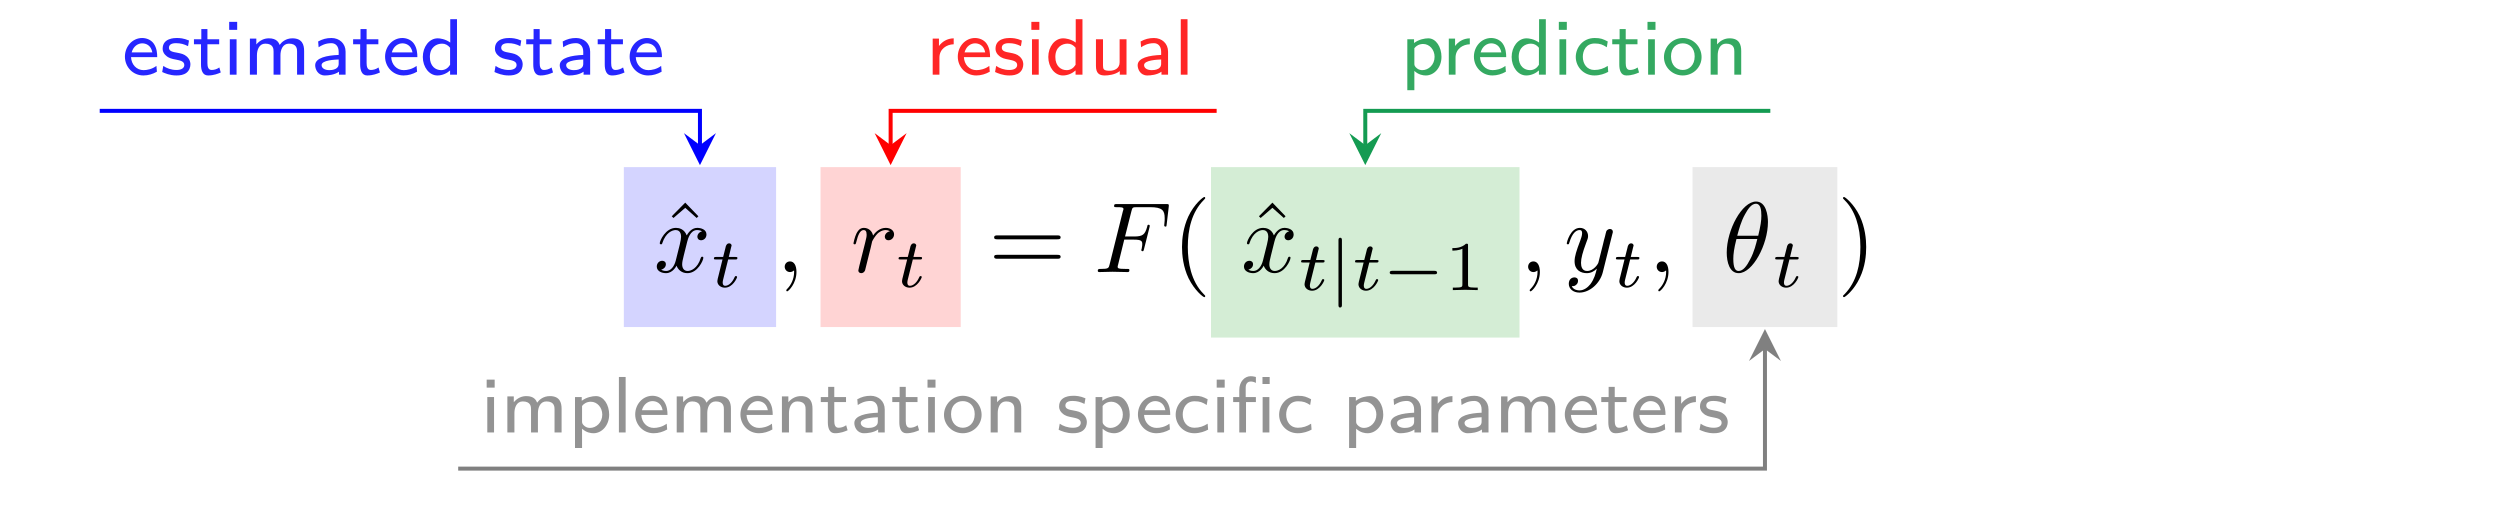 <?xml version="1.0" encoding="UTF-8"?>
<svg xmlns="http://www.w3.org/2000/svg" xmlns:xlink="http://www.w3.org/1999/xlink" width="249.22" height="51.72" viewBox="0 0 249.22 51.72">
<defs>
<g>
<g id="glyph-0-0">
<path d="M 2.5 -6.922 L 1.156 -5.562 L 1.328 -5.391 L 2.5 -6.406 L 3.641 -5.391 L 3.812 -5.562 Z M 2.5 -6.922 "/>
</g>
<g id="glyph-0-1">
<path d="M 6.844 -3.266 C 7 -3.266 7.188 -3.266 7.188 -3.453 C 7.188 -3.656 7 -3.656 6.859 -3.656 L 0.891 -3.656 C 0.75 -3.656 0.562 -3.656 0.562 -3.453 C 0.562 -3.266 0.75 -3.266 0.891 -3.266 Z M 6.859 -1.328 C 7 -1.328 7.188 -1.328 7.188 -1.531 C 7.188 -1.719 7 -1.719 6.844 -1.719 L 0.891 -1.719 C 0.75 -1.719 0.562 -1.719 0.562 -1.531 C 0.562 -1.328 0.75 -1.328 0.891 -1.328 Z M 6.859 -1.328 "/>
</g>
<g id="glyph-0-2">
<path d="M 3.297 2.391 C 3.297 2.359 3.297 2.344 3.125 2.172 C 1.891 0.922 1.562 -0.969 1.562 -2.5 C 1.562 -4.234 1.938 -5.969 3.172 -7.203 C 3.297 -7.328 3.297 -7.344 3.297 -7.375 C 3.297 -7.453 3.266 -7.484 3.203 -7.484 C 3.094 -7.484 2.203 -6.797 1.609 -5.531 C 1.109 -4.438 0.984 -3.328 0.984 -2.5 C 0.984 -1.719 1.094 -0.516 1.641 0.625 C 2.25 1.844 3.094 2.5 3.203 2.5 C 3.266 2.5 3.297 2.469 3.297 2.391 Z M 3.297 2.391 "/>
</g>
<g id="glyph-0-3">
<path d="M 2.875 -2.5 C 2.875 -3.266 2.766 -4.469 2.219 -5.609 C 1.625 -6.828 0.766 -7.484 0.672 -7.484 C 0.609 -7.484 0.562 -7.438 0.562 -7.375 C 0.562 -7.344 0.562 -7.328 0.75 -7.141 C 1.734 -6.156 2.297 -4.578 2.297 -2.5 C 2.297 -0.781 1.938 0.969 0.703 2.219 C 0.562 2.344 0.562 2.359 0.562 2.391 C 0.562 2.453 0.609 2.5 0.672 2.5 C 0.766 2.5 1.672 1.812 2.25 0.547 C 2.766 -0.547 2.875 -1.656 2.875 -2.5 Z M 2.875 -2.5 "/>
</g>
<g id="glyph-1-0">
<path d="M 3.328 -3.016 C 3.391 -3.266 3.625 -4.188 4.312 -4.188 C 4.359 -4.188 4.609 -4.188 4.812 -4.062 C 4.531 -4 4.344 -3.766 4.344 -3.516 C 4.344 -3.359 4.453 -3.172 4.719 -3.172 C 4.938 -3.172 5.25 -3.344 5.25 -3.75 C 5.25 -4.266 4.672 -4.406 4.328 -4.406 C 3.75 -4.406 3.406 -3.875 3.281 -3.656 C 3.031 -4.312 2.5 -4.406 2.203 -4.406 C 1.172 -4.406 0.594 -3.125 0.594 -2.875 C 0.594 -2.766 0.703 -2.766 0.719 -2.766 C 0.797 -2.766 0.828 -2.797 0.844 -2.875 C 1.188 -3.938 1.844 -4.188 2.188 -4.188 C 2.375 -4.188 2.719 -4.094 2.719 -3.516 C 2.719 -3.203 2.547 -2.547 2.188 -1.141 C 2.031 -0.531 1.672 -0.109 1.234 -0.109 C 1.172 -0.109 0.953 -0.109 0.734 -0.234 C 0.984 -0.297 1.203 -0.5 1.203 -0.781 C 1.203 -1.047 0.984 -1.125 0.844 -1.125 C 0.531 -1.125 0.297 -0.875 0.297 -0.547 C 0.297 -0.094 0.781 0.109 1.219 0.109 C 1.891 0.109 2.25 -0.594 2.266 -0.641 C 2.391 -0.281 2.75 0.109 3.344 0.109 C 4.375 0.109 4.938 -1.172 4.938 -1.422 C 4.938 -1.531 4.859 -1.531 4.828 -1.531 C 4.734 -1.531 4.719 -1.484 4.688 -1.422 C 4.359 -0.344 3.688 -0.109 3.375 -0.109 C 2.984 -0.109 2.828 -0.422 2.828 -0.766 C 2.828 -0.984 2.875 -1.203 2.984 -1.641 Z M 3.328 -3.016 "/>
</g>
<g id="glyph-1-1">
<path d="M 2.031 -0.016 C 2.031 -0.672 1.781 -1.062 1.391 -1.062 C 1.062 -1.062 0.859 -0.812 0.859 -0.531 C 0.859 -0.266 1.062 0 1.391 0 C 1.5 0 1.641 -0.047 1.734 -0.125 C 1.766 -0.156 1.781 -0.156 1.781 -0.156 C 1.797 -0.156 1.797 -0.156 1.797 -0.016 C 1.797 0.734 1.453 1.328 1.125 1.656 C 1.016 1.766 1.016 1.781 1.016 1.812 C 1.016 1.891 1.062 1.922 1.109 1.922 C 1.219 1.922 2.031 1.156 2.031 -0.016 Z M 2.031 -0.016 "/>
</g>
<g id="glyph-1-2">
<path d="M 0.875 -0.594 C 0.844 -0.438 0.781 -0.203 0.781 -0.156 C 0.781 0.016 0.922 0.109 1.078 0.109 C 1.203 0.109 1.375 0.031 1.453 -0.172 C 1.469 -0.203 1.797 -1.562 1.844 -1.75 C 1.922 -2.078 2.109 -2.766 2.156 -3.047 C 2.203 -3.172 2.484 -3.641 2.719 -3.859 C 2.797 -3.922 3.094 -4.188 3.516 -4.188 C 3.781 -4.188 3.922 -4.062 3.938 -4.062 C 3.641 -4.016 3.422 -3.781 3.422 -3.516 C 3.422 -3.359 3.531 -3.172 3.797 -3.172 C 4.062 -3.172 4.344 -3.406 4.344 -3.766 C 4.344 -4.109 4.031 -4.406 3.516 -4.406 C 2.875 -4.406 2.438 -3.922 2.25 -3.641 C 2.156 -4.094 1.797 -4.406 1.328 -4.406 C 0.875 -4.406 0.688 -4.016 0.594 -3.844 C 0.422 -3.5 0.297 -2.906 0.297 -2.875 C 0.297 -2.766 0.391 -2.766 0.406 -2.766 C 0.516 -2.766 0.516 -2.781 0.578 -3 C 0.75 -3.703 0.953 -4.188 1.312 -4.188 C 1.469 -4.188 1.609 -4.109 1.609 -3.734 C 1.609 -3.516 1.578 -3.406 1.453 -2.891 Z M 0.875 -0.594 "/>
</g>
<g id="glyph-1-3">
<path d="M 3.016 -3.234 L 3.984 -3.234 C 4.734 -3.234 4.812 -3.078 4.812 -2.797 C 4.812 -2.719 4.812 -2.609 4.75 -2.297 C 4.719 -2.25 4.719 -2.219 4.719 -2.188 C 4.719 -2.109 4.781 -2.078 4.828 -2.078 C 4.938 -2.078 4.938 -2.109 4.984 -2.281 L 5.531 -4.453 C 5.562 -4.562 5.562 -4.578 5.562 -4.609 C 5.562 -4.625 5.547 -4.719 5.438 -4.719 C 5.344 -4.719 5.328 -4.672 5.297 -4.5 C 5.078 -3.734 4.859 -3.547 4 -3.547 L 3.094 -3.547 L 3.734 -6.078 C 3.828 -6.438 3.844 -6.469 4.281 -6.469 L 5.594 -6.469 C 6.812 -6.469 7.047 -6.141 7.047 -5.375 C 7.047 -5.141 7.047 -5.109 7.016 -4.828 C 7 -4.703 7 -4.688 7 -4.656 C 7 -4.609 7.031 -4.531 7.125 -4.531 C 7.234 -4.531 7.234 -4.594 7.25 -4.781 L 7.453 -6.516 C 7.484 -6.781 7.438 -6.781 7.188 -6.781 L 2.297 -6.781 C 2.109 -6.781 2 -6.781 2 -6.578 C 2 -6.469 2.094 -6.469 2.281 -6.469 C 2.656 -6.469 2.938 -6.469 2.938 -6.297 C 2.938 -6.25 2.938 -6.234 2.875 -6.047 L 1.562 -0.781 C 1.469 -0.391 1.453 -0.312 0.656 -0.312 C 0.484 -0.312 0.375 -0.312 0.375 -0.125 C 0.375 0 0.5 0 0.531 0 C 0.812 0 1.562 -0.031 1.844 -0.031 C 2.172 -0.031 3 0 3.328 0 C 3.422 0 3.531 0 3.531 -0.188 C 3.531 -0.266 3.484 -0.297 3.484 -0.297 C 3.453 -0.312 3.422 -0.312 3.203 -0.312 C 2.984 -0.312 2.938 -0.312 2.688 -0.328 C 2.391 -0.359 2.359 -0.406 2.359 -0.531 C 2.359 -0.547 2.359 -0.609 2.406 -0.75 Z M 3.016 -3.234 "/>
</g>
<g id="glyph-1-4">
<path d="M 4.844 -3.797 C 4.891 -3.938 4.891 -3.953 4.891 -4.031 C 4.891 -4.203 4.75 -4.297 4.594 -4.297 C 4.5 -4.297 4.344 -4.234 4.25 -4.094 C 4.234 -4.031 4.141 -3.734 4.109 -3.547 C 4.031 -3.297 3.969 -3.016 3.906 -2.75 L 3.453 -0.953 C 3.422 -0.812 2.984 -0.109 2.328 -0.109 C 1.828 -0.109 1.719 -0.547 1.719 -0.922 C 1.719 -1.375 1.891 -2 2.219 -2.875 C 2.375 -3.281 2.422 -3.391 2.422 -3.594 C 2.422 -4.031 2.109 -4.406 1.609 -4.406 C 0.656 -4.406 0.297 -2.953 0.297 -2.875 C 0.297 -2.766 0.391 -2.766 0.406 -2.766 C 0.516 -2.766 0.516 -2.797 0.562 -2.953 C 0.844 -3.891 1.234 -4.188 1.578 -4.188 C 1.656 -4.188 1.828 -4.188 1.828 -3.875 C 1.828 -3.625 1.719 -3.359 1.656 -3.172 C 1.25 -2.109 1.078 -1.547 1.078 -1.078 C 1.078 -0.188 1.703 0.109 2.297 0.109 C 2.688 0.109 3.016 -0.062 3.297 -0.344 C 3.172 0.172 3.047 0.672 2.656 1.203 C 2.391 1.531 2.016 1.828 1.562 1.828 C 1.422 1.828 0.969 1.797 0.797 1.406 C 0.953 1.406 1.094 1.406 1.219 1.281 C 1.328 1.203 1.422 1.062 1.422 0.875 C 1.422 0.562 1.156 0.531 1.062 0.531 C 0.828 0.531 0.5 0.688 0.5 1.172 C 0.5 1.672 0.938 2.047 1.562 2.047 C 2.578 2.047 3.609 1.141 3.891 0.016 Z M 4.844 -3.797 "/>
</g>
<g id="glyph-1-5">
<path d="M 4.531 -4.984 C 4.531 -5.641 4.359 -7.031 3.344 -7.031 C 1.953 -7.031 0.422 -4.219 0.422 -1.938 C 0.422 -1 0.703 0.109 1.609 0.109 C 3.016 0.109 4.531 -2.75 4.531 -4.984 Z M 1.469 -3.625 C 1.641 -4.25 1.844 -5.047 2.25 -5.766 C 2.516 -6.25 2.875 -6.812 3.328 -6.812 C 3.812 -6.812 3.875 -6.172 3.875 -5.609 C 3.875 -5.109 3.797 -4.609 3.562 -3.625 Z M 3.469 -3.297 C 3.359 -2.844 3.156 -2 2.766 -1.281 C 2.422 -0.594 2.047 -0.109 1.609 -0.109 C 1.281 -0.109 1.078 -0.406 1.078 -1.328 C 1.078 -1.75 1.141 -2.328 1.391 -3.297 Z M 3.469 -3.297 "/>
</g>
<g id="glyph-2-0">
<path d="M 1.719 -2.75 L 2.422 -2.75 C 2.562 -2.75 2.641 -2.75 2.641 -2.906 C 2.641 -3 2.562 -3 2.438 -3 L 1.781 -3 L 2.031 -4.031 C 2.047 -4.062 2.062 -4.109 2.062 -4.125 C 2.062 -4.266 1.953 -4.359 1.812 -4.359 C 1.641 -4.359 1.547 -4.234 1.484 -4.062 C 1.438 -3.875 1.531 -4.219 1.219 -3 L 0.516 -3 C 0.391 -3 0.297 -3 0.297 -2.844 C 0.297 -2.75 0.375 -2.75 0.5 -2.75 L 1.156 -2.75 L 0.75 -1.109 C 0.703 -0.938 0.641 -0.688 0.641 -0.594 C 0.641 -0.188 1 0.062 1.391 0.062 C 2.172 0.062 2.609 -0.906 2.609 -1 C 2.609 -1.094 2.516 -1.094 2.5 -1.094 C 2.406 -1.094 2.406 -1.078 2.344 -0.953 C 2.156 -0.516 1.797 -0.125 1.422 -0.125 C 1.266 -0.125 1.172 -0.219 1.172 -0.469 C 1.172 -0.531 1.203 -0.688 1.219 -0.75 Z M 1.719 -2.75 "/>
</g>
<g id="glyph-3-0">
<path d="M 1.359 -4.953 C 1.359 -5.062 1.359 -5.219 1.188 -5.219 C 1.016 -5.219 1.016 -5.062 1.016 -4.953 L 1.016 1.469 C 1.016 1.578 1.016 1.734 1.172 1.734 C 1.359 1.734 1.359 1.578 1.359 1.469 Z M 1.359 -4.953 "/>
</g>
<g id="glyph-3-1">
<path d="M 5.188 -1.578 C 5.297 -1.578 5.469 -1.578 5.469 -1.734 C 5.469 -1.922 5.297 -1.922 5.188 -1.922 L 1.031 -1.922 C 0.922 -1.922 0.75 -1.922 0.75 -1.75 C 0.75 -1.578 0.906 -1.578 1.031 -1.578 Z M 5.188 -1.578 "/>
</g>
<g id="glyph-4-0">
<path d="M 2.328 -4.438 C 2.328 -4.625 2.328 -4.625 2.125 -4.625 C 1.672 -4.188 1.047 -4.188 0.766 -4.188 L 0.766 -3.938 C 0.922 -3.938 1.391 -3.938 1.766 -4.125 L 1.766 -0.578 C 1.766 -0.344 1.766 -0.25 1.078 -0.25 L 0.812 -0.25 L 0.812 0 C 0.938 0 1.797 -0.031 2.047 -0.031 C 2.266 -0.031 3.141 0 3.297 0 L 3.297 -0.25 L 3.031 -0.25 C 2.328 -0.25 2.328 -0.344 2.328 -0.578 Z M 2.328 -4.438 "/>
</g>
<g id="glyph-5-0">
<path d="M 2.766 -3.031 L 2.766 -3.625 C 2.094 -3.609 1.609 -3.281 1.297 -2.859 L 1.297 -3.594 L 0.672 -3.594 L 0.672 0 L 1.344 0 L 1.344 -1.703 C 1.344 -2.562 2.062 -3.016 2.766 -3.031 Z M 2.766 -3.031 "/>
</g>
<g id="glyph-5-1">
<path d="M 3.5 -1.75 C 3.5 -2.109 3.469 -2.641 3.156 -3.094 C 2.875 -3.5 2.391 -3.656 2 -3.656 C 1.031 -3.656 0.281 -2.812 0.281 -1.797 C 0.281 -0.766 1.078 0.078 2.125 0.078 C 2.594 0.078 3.062 -0.062 3.469 -0.297 L 3.422 -0.875 C 2.984 -0.547 2.484 -0.453 2.141 -0.453 C 1.438 -0.453 0.922 -1.016 0.891 -1.75 Z M 3.016 -2.219 L 0.953 -2.219 C 1.125 -2.859 1.609 -3.125 2 -3.125 C 2.344 -3.125 2.875 -2.969 3.016 -2.219 Z M 3.016 -2.219 "/>
</g>
<g id="glyph-5-2">
<path d="M 3.047 -1.031 C 3.047 -1.172 3.031 -1.484 2.703 -1.797 C 2.406 -2.062 2.125 -2.109 1.734 -2.188 C 1.266 -2.266 0.906 -2.344 0.906 -2.688 C 0.906 -3.141 1.484 -3.141 1.609 -3.141 C 2.062 -3.141 2.406 -3.047 2.812 -2.844 L 2.906 -3.406 C 2.359 -3.641 1.969 -3.656 1.688 -3.656 C 1.484 -3.656 0.281 -3.656 0.281 -2.594 C 0.281 -2.219 0.484 -2.016 0.594 -1.922 C 0.875 -1.641 1.203 -1.578 1.625 -1.5 C 2 -1.422 2.438 -1.344 2.438 -0.969 C 2.438 -0.469 1.766 -0.469 1.656 -0.469 C 1.141 -0.469 0.672 -0.641 0.344 -0.875 L 0.234 -0.266 C 0.516 -0.141 1 0.078 1.656 0.078 C 2.016 0.078 2.359 0.031 2.656 -0.188 C 2.953 -0.422 3.047 -0.766 3.047 -1.031 Z M 3.047 -1.031 "/>
</g>
<g id="glyph-5-3">
<path d="M 1.344 0 L 1.344 -3.531 L 0.672 -3.531 L 0.672 0 Z M 1.406 -4.469 L 1.406 -5.266 L 0.609 -5.266 L 0.609 -4.469 Z M 1.406 -4.469 "/>
</g>
<g id="glyph-5-4">
<path d="M 3.688 0 L 3.688 -5.531 L 3.016 -5.531 L 3.016 -3.203 C 2.516 -3.562 1.984 -3.625 1.766 -3.625 C 0.922 -3.625 0.281 -2.781 0.281 -1.766 C 0.281 -0.75 0.922 0.078 1.734 0.078 C 2.234 0.078 2.688 -0.141 3 -0.422 L 3 0 Z M 3 -0.984 C 2.797 -0.656 2.5 -0.453 2.109 -0.453 C 1.547 -0.453 0.984 -0.844 0.984 -1.766 C 0.984 -2.75 1.656 -3.094 2.203 -3.094 C 2.516 -3.094 2.781 -2.953 3 -2.688 Z M 3 -0.984 "/>
</g>
<g id="glyph-5-5">
<path d="M 3.703 0 L 3.703 -3.531 L 3.016 -3.531 L 3.016 -1.234 C 3.016 -0.594 2.469 -0.391 2.016 -0.391 C 1.422 -0.391 1.359 -0.547 1.359 -0.922 L 1.359 -3.531 L 0.656 -3.531 L 0.656 -0.875 C 0.656 -0.156 0.969 0.078 1.531 0.078 C 1.859 0.078 2.562 0.016 3.031 -0.359 L 3.031 0 Z M 3.703 0 "/>
</g>
<g id="glyph-5-6">
<path d="M 3.469 0 L 3.469 -2.297 C 3.469 -3.109 2.859 -3.656 2.062 -3.656 C 1.562 -3.656 1.172 -3.547 0.734 -3.312 L 0.781 -2.734 C 1.047 -2.906 1.438 -3.141 2.062 -3.141 C 2.422 -3.141 2.781 -2.891 2.781 -2.281 L 2.781 -1.969 C 1.609 -1.922 0.438 -1.688 0.438 -0.938 C 0.438 -0.547 0.703 0.078 1.406 0.078 C 1.75 0.078 2.375 0.016 2.812 -0.297 L 2.812 0 Z M 2.781 -1.125 C 2.781 -0.969 2.781 -0.766 2.5 -0.594 C 2.25 -0.453 1.938 -0.453 1.844 -0.453 C 1.406 -0.453 1.078 -0.641 1.078 -0.953 C 1.078 -1.453 2.422 -1.5 2.781 -1.516 Z M 2.781 -1.125 "/>
</g>
<g id="glyph-5-7">
<path d="M 1.344 0 L 1.344 -5.531 L 0.672 -5.531 L 0.672 0 Z M 1.344 0 "/>
</g>
<g id="glyph-5-8">
<path d="M 2.828 -0.219 L 2.688 -0.719 C 2.422 -0.531 2.141 -0.469 1.922 -0.469 C 1.578 -0.469 1.5 -0.797 1.5 -1.156 L 1.5 -3.031 L 2.672 -3.031 L 2.672 -3.531 L 1.5 -3.531 L 1.5 -4.547 L 0.891 -4.547 L 0.891 -3.531 L 0.156 -3.531 L 0.156 -3.031 L 0.859 -3.031 L 0.859 -1.016 C 0.859 -0.484 1 0.078 1.562 0.078 C 2.141 0.078 2.578 -0.109 2.828 -0.219 Z M 2.828 -0.219 "/>
</g>
<g id="glyph-5-9">
<path d="M 6.062 0 L 6.062 -2.359 C 6.062 -2.984 5.875 -3.625 4.891 -3.625 C 4.219 -3.625 3.812 -3.234 3.625 -2.969 C 3.531 -3.188 3.344 -3.625 2.547 -3.625 C 2.094 -3.625 1.656 -3.438 1.297 -3.016 L 1.297 -3.594 L 0.656 -3.594 L 0.656 0 L 1.359 0 L 1.359 -1.938 C 1.359 -2.469 1.578 -3.094 2.188 -3.094 C 3.016 -3.094 3.016 -2.531 3.016 -2.297 L 3.016 0 L 3.703 0 L 3.703 -1.938 C 3.703 -2.469 3.922 -3.094 4.547 -3.094 C 5.359 -3.094 5.359 -2.531 5.359 -2.297 L 5.359 0 Z M 6.062 0 "/>
</g>
<g id="glyph-5-10">
<path d="M 4.078 -1.781 C 4.078 -2.734 3.547 -3.625 2.766 -3.625 C 2.406 -3.625 1.812 -3.516 1.344 -3.156 L 1.344 -3.531 L 0.672 -3.531 L 0.672 1.547 L 1.375 1.547 L 1.375 -0.375 C 1.797 0.016 2.25 0.078 2.516 0.078 C 3.359 0.078 4.078 -0.719 4.078 -1.781 Z M 3.391 -1.781 C 3.391 -0.984 2.781 -0.453 2.172 -0.453 C 2.047 -0.453 1.844 -0.469 1.641 -0.625 C 1.406 -0.812 1.375 -0.938 1.375 -1.078 L 1.375 -2.641 C 1.547 -2.875 1.859 -3.062 2.25 -3.062 C 2.891 -3.062 3.391 -2.484 3.391 -1.781 Z M 3.391 -1.781 "/>
</g>
<g id="glyph-5-11">
<path d="M 3.516 -0.281 L 3.469 -0.875 C 3.062 -0.609 2.641 -0.469 2.141 -0.469 C 1.406 -0.469 0.984 -1.062 0.984 -1.781 C 0.984 -2.391 1.297 -3.109 2.172 -3.109 C 2.703 -3.109 2.969 -3 3.375 -2.734 L 3.469 -3.312 C 3 -3.547 2.781 -3.656 2.172 -3.656 C 0.969 -3.656 0.281 -2.688 0.281 -1.766 C 0.281 -0.797 1.047 0.078 2.141 0.078 C 2.688 0.078 3.172 -0.094 3.516 -0.281 Z M 3.516 -0.281 "/>
</g>
<g id="glyph-5-12">
<path d="M 3.984 -1.75 C 3.984 -2.797 3.141 -3.656 2.109 -3.656 C 1.078 -3.656 0.234 -2.781 0.234 -1.75 C 0.234 -0.734 1.078 0.078 2.109 0.078 C 3.141 0.078 3.984 -0.734 3.984 -1.75 Z M 3.297 -1.828 C 3.297 -0.922 2.719 -0.469 2.109 -0.469 C 1.484 -0.469 0.938 -0.938 0.938 -1.828 C 0.938 -2.734 1.516 -3.125 2.109 -3.125 C 2.703 -3.125 3.297 -2.719 3.297 -1.828 Z M 3.297 -1.828 "/>
</g>
<g id="glyph-5-13">
<path d="M 3.703 0 L 3.703 -2.359 C 3.703 -2.984 3.516 -3.625 2.547 -3.625 C 2.094 -3.625 1.656 -3.438 1.297 -3.016 L 1.297 -3.594 L 0.656 -3.594 L 0.656 0 L 1.359 0 L 1.359 -1.938 C 1.359 -2.469 1.578 -3.094 2.188 -3.094 C 3.016 -3.094 3.016 -2.531 3.016 -2.297 L 3.016 0 Z M 3.703 0 "/>
</g>
<g id="glyph-5-14">
<path d="M 3.875 -4.828 L 3.875 -5.531 L 3.156 -5.531 L 3.156 -4.828 Z M 3.844 0 L 3.844 -3.531 L 3.172 -3.531 L 3.172 0 Z M 2.5 -3.031 L 2.5 -3.531 L 1.484 -3.531 L 1.484 -4.469 C 1.484 -4.984 1.797 -5.078 1.984 -5.078 C 2.125 -5.078 2.312 -5.047 2.5 -4.938 L 2.5 -5.531 C 2.469 -5.531 2.25 -5.609 1.984 -5.609 C 1.375 -5.609 0.844 -5.062 0.844 -4.234 L 0.844 -3.531 L 0.234 -3.531 L 0.234 -3.031 L 0.844 -3.031 L 0.844 0 L 1.516 0 L 1.516 -3.031 Z M 2.5 -3.031 "/>
</g>
</g>
</defs>
<path fill-rule="nonzero" fill="rgb(82.999%, 82.999%, 100%)" fill-opacity="1" d="M 62.188 32.602 L 77.367 32.602 L 77.367 16.66 L 62.188 16.66 Z M 62.188 32.602 "/>
<g fill="rgb(0%, 0%, 0%)" fill-opacity="1">
<use xlink:href="#glyph-0-0" x="65.809" y="27.122"/>
</g>
<g fill="rgb(0%, 0%, 0%)" fill-opacity="1">
<use xlink:href="#glyph-1-0" x="65.176" y="27.122"/>
</g>
<g fill="rgb(0%, 0%, 0%)" fill-opacity="1">
<use xlink:href="#glyph-2-0" x="70.87" y="28.616"/>
</g>
<g fill="rgb(0%, 0%, 0%)" fill-opacity="1">
<use xlink:href="#glyph-1-1" x="77.367" y="27.122"/>
</g>
<path fill-rule="nonzero" fill="rgb(100%, 82.999%, 82.999%)" fill-opacity="1" d="M 81.797 32.602 L 95.773 32.602 L 95.773 16.66 L 81.797 16.66 Z M 81.797 32.602 "/>
<g fill="rgb(0%, 0%, 0%)" fill-opacity="1">
<use xlink:href="#glyph-1-2" x="84.784" y="27.122"/>
</g>
<g fill="rgb(0%, 0%, 0%)" fill-opacity="1">
<use xlink:href="#glyph-2-0" x="89.278" y="28.616"/>
</g>
<g fill="rgb(0%, 0%, 0%)" fill-opacity="1">
<use xlink:href="#glyph-0-1" x="98.542" y="27.122"/>
</g>
<g fill="rgb(0%, 0%, 0%)" fill-opacity="1">
<use xlink:href="#glyph-1-3" x="109.058" y="27.122"/>
</g>
<g fill="rgb(0%, 0%, 0%)" fill-opacity="1">
<use xlink:href="#glyph-0-2" x="116.848" y="27.122"/>
</g>
<path fill-rule="nonzero" fill="rgb(83.035%, 92.639%, 83.423%)" fill-opacity="1" d="M 120.723 33.652 L 151.477 33.652 L 151.477 16.66 L 120.723 16.66 Z M 120.723 33.652 "/>
<g fill="rgb(0%, 0%, 0%)" fill-opacity="1">
<use xlink:href="#glyph-0-0" x="124.344" y="27.122"/>
</g>
<g fill="rgb(0%, 0%, 0%)" fill-opacity="1">
<use xlink:href="#glyph-1-0" x="123.711" y="27.122"/>
</g>
<g fill="rgb(0%, 0%, 0%)" fill-opacity="1">
<use xlink:href="#glyph-2-0" x="129.405" y="28.92"/>
</g>
<g fill="rgb(0%, 0%, 0%)" fill-opacity="1">
<use xlink:href="#glyph-3-0" x="132.414" y="28.92"/>
</g>
<g fill="rgb(0%, 0%, 0%)" fill-opacity="1">
<use xlink:href="#glyph-2-0" x="134.781" y="28.92"/>
</g>
<g fill="rgb(0%, 0%, 0%)" fill-opacity="1">
<use xlink:href="#glyph-3-1" x="137.79" y="28.92"/>
</g>
<g fill="rgb(0%, 0%, 0%)" fill-opacity="1">
<use xlink:href="#glyph-4-0" x="144.017" y="28.92"/>
</g>
<g fill="rgb(0%, 0%, 0%)" fill-opacity="1">
<use xlink:href="#glyph-1-1" x="151.476" y="27.122"/>
</g>
<g fill="rgb(0%, 0%, 0%)" fill-opacity="1">
<use xlink:href="#glyph-1-4" x="155.889" y="27.122"/>
</g>
<g fill="rgb(0%, 0%, 0%)" fill-opacity="1">
<use xlink:href="#glyph-2-0" x="160.788" y="28.616"/>
</g>
<g fill="rgb(0%, 0%, 0%)" fill-opacity="1">
<use xlink:href="#glyph-1-1" x="164.296" y="27.122"/>
</g>
<path fill-rule="nonzero" fill="rgb(91.499%, 91.499%, 91.499%)" fill-opacity="1" d="M 168.723 32.602 L 183.16 32.602 L 183.16 16.66 L 168.723 16.66 Z M 168.723 32.602 "/>
<g fill="rgb(0%, 0%, 0%)" fill-opacity="1">
<use xlink:href="#glyph-1-5" x="171.712" y="27.122"/>
</g>
<g fill="rgb(0%, 0%, 0%)" fill-opacity="1">
<use xlink:href="#glyph-2-0" x="176.665" y="28.616"/>
</g>
<g fill="rgb(0%, 0%, 0%)" fill-opacity="1">
<use xlink:href="#glyph-0-3" x="183.162" y="27.122"/>
</g>
<g fill="rgb(100%, 14.999%, 14.999%)" fill-opacity="1">
<use xlink:href="#glyph-5-0" x="92.306" y="7.445"/>
<use xlink:href="#glyph-5-1" x="95.199" y="7.445"/>
<use xlink:href="#glyph-5-2" x="98.961" y="7.445"/>
<use xlink:href="#glyph-5-3" x="102.205" y="7.445"/>
<use xlink:href="#glyph-5-4" x="104.221" y="7.445"/>
<use xlink:href="#glyph-5-5" x="108.597" y="7.445"/>
<use xlink:href="#glyph-5-6" x="112.972" y="7.445"/>
<use xlink:href="#glyph-5-7" x="117.037" y="7.445"/>
</g>
<path fill="none" stroke-width="0.399" stroke-linecap="butt" stroke-linejoin="miter" stroke="rgb(100%, 0%, 0%)" stroke-opacity="1" stroke-miterlimit="10" d="M 74.518 30.585 L 74.518 34.003 L 107.018 34.003 " transform="matrix(1, 0, 0, -1, 14.267, 45.054)"/>
<path fill-rule="nonzero" fill="rgb(100%, 0%, 0%)" fill-opacity="1" d="M 88.785 16.461 L 90.379 13.273 L 88.785 14.469 L 87.191 13.273 "/>
<g fill="rgb(14.999%, 14.999%, 100%)" fill-opacity="1">
<use xlink:href="#glyph-5-1" x="12.172" y="7.445"/>
<use xlink:href="#glyph-5-2" x="15.934" y="7.445"/>
<use xlink:href="#glyph-5-8" x="19.178" y="7.445"/>
<use xlink:href="#glyph-5-3" x="22.238" y="7.445"/>
<use xlink:href="#glyph-5-9" x="24.255" y="7.445"/>
<use xlink:href="#glyph-5-6" x="30.981" y="7.445"/>
<use xlink:href="#glyph-5-8" x="35.046" y="7.445"/>
<use xlink:href="#glyph-5-1" x="38.107" y="7.445"/>
<use xlink:href="#glyph-5-4" x="41.869" y="7.445"/>
</g>
<g fill="rgb(14.999%, 14.999%, 100%)" fill-opacity="1">
<use xlink:href="#glyph-5-2" x="49.058" y="7.445"/>
<use xlink:href="#glyph-5-8" x="52.301" y="7.445"/>
<use xlink:href="#glyph-5-6" x="55.362" y="7.445"/>
<use xlink:href="#glyph-5-8" x="59.427" y="7.445"/>
<use xlink:href="#glyph-5-1" x="62.487" y="7.445"/>
</g>
<path fill="none" stroke-width="0.399" stroke-linecap="butt" stroke-linejoin="miter" stroke="rgb(0%, 0%, 100%)" stroke-opacity="1" stroke-miterlimit="10" d="M 42.24 30.585 L 42.24 34.003 L -17.596 34.003 " transform="matrix(1, 0, 0, -1, 27.537, 45.054)"/>
<path fill-rule="nonzero" fill="rgb(0%, 0%, 100%)" fill-opacity="1" d="M 69.777 16.461 L 71.371 13.273 L 69.777 14.469 L 68.184 13.273 "/>
<g fill="rgb(20.564%, 66.052%, 38.194%)" fill-opacity="1">
<use xlink:href="#glyph-5-10" x="139.62" y="7.445"/>
</g>
<g fill="rgb(20.564%, 66.052%, 38.194%)" fill-opacity="1">
<use xlink:href="#glyph-5-0" x="143.756" y="7.445"/>
<use xlink:href="#glyph-5-1" x="146.65" y="7.445"/>
<use xlink:href="#glyph-5-4" x="150.412" y="7.445"/>
<use xlink:href="#glyph-5-3" x="154.787" y="7.445"/>
<use xlink:href="#glyph-5-11" x="156.804" y="7.445"/>
<use xlink:href="#glyph-5-8" x="160.565" y="7.445"/>
<use xlink:href="#glyph-5-3" x="163.626" y="7.445"/>
<use xlink:href="#glyph-5-12" x="165.642" y="7.445"/>
<use xlink:href="#glyph-5-13" x="169.875" y="7.445"/>
</g>
<path fill="none" stroke-width="0.399" stroke-linecap="butt" stroke-linejoin="miter" stroke="rgb(8.043%, 60.866%, 32.265%)" stroke-opacity="1" stroke-miterlimit="10" d="M 95.295 30.585 L 95.295 34.003 L 135.673 34.003 " transform="matrix(1, 0, 0, -1, 40.807, 45.054)"/>
<path fill-rule="nonzero" fill="rgb(8.043%, 60.866%, 32.265%)" fill-opacity="1" d="M 136.102 16.461 L 137.695 13.273 L 136.102 14.469 L 134.508 13.273 "/>
<g fill="rgb(57.5%, 57.5%, 57.5%)" fill-opacity="1">
<use xlink:href="#glyph-5-3" x="47.906" y="43.111"/>
<use xlink:href="#glyph-5-9" x="49.922" y="43.111"/>
<use xlink:href="#glyph-5-10" x="56.649" y="43.111"/>
<use xlink:href="#glyph-5-7" x="61.025" y="43.111"/>
<use xlink:href="#glyph-5-1" x="63.041" y="43.111"/>
<use xlink:href="#glyph-5-9" x="66.803" y="43.111"/>
<use xlink:href="#glyph-5-1" x="73.53" y="43.111"/>
<use xlink:href="#glyph-5-13" x="77.292" y="43.111"/>
<use xlink:href="#glyph-5-8" x="81.667" y="43.111"/>
<use xlink:href="#glyph-5-6" x="84.728" y="43.111"/>
<use xlink:href="#glyph-5-8" x="88.793" y="43.111"/>
<use xlink:href="#glyph-5-3" x="91.853" y="43.111"/>
<use xlink:href="#glyph-5-12" x="93.87" y="43.111"/>
<use xlink:href="#glyph-5-13" x="98.102" y="43.111"/>
</g>
<g fill="rgb(57.5%, 57.5%, 57.5%)" fill-opacity="1">
<use xlink:href="#glyph-5-2" x="105.299" y="43.111"/>
<use xlink:href="#glyph-5-10" x="108.543" y="43.111"/>
</g>
<g fill="rgb(57.5%, 57.5%, 57.5%)" fill-opacity="1">
<use xlink:href="#glyph-5-1" x="113.157" y="43.111"/>
<use xlink:href="#glyph-5-11" x="116.919" y="43.111"/>
<use xlink:href="#glyph-5-3" x="120.681" y="43.111"/>
<use xlink:href="#glyph-5-14" x="122.697" y="43.111"/>
<use xlink:href="#glyph-5-11" x="127.232" y="43.111"/>
</g>
<g fill="rgb(57.5%, 57.5%, 57.5%)" fill-opacity="1">
<use xlink:href="#glyph-5-10" x="133.816" y="43.111"/>
<use xlink:href="#glyph-5-6" x="138.191" y="43.111"/>
</g>
<g fill="rgb(57.5%, 57.5%, 57.5%)" fill-opacity="1">
<use xlink:href="#glyph-5-0" x="142.025" y="43.111"/>
<use xlink:href="#glyph-5-6" x="144.918" y="43.111"/>
<use xlink:href="#glyph-5-9" x="148.983" y="43.111"/>
<use xlink:href="#glyph-5-1" x="155.71" y="43.111"/>
<use xlink:href="#glyph-5-8" x="159.471" y="43.111"/>
<use xlink:href="#glyph-5-1" x="162.532" y="43.111"/>
<use xlink:href="#glyph-5-0" x="166.294" y="43.111"/>
<use xlink:href="#glyph-5-2" x="169.187" y="43.111"/>
</g>
<path fill="none" stroke-width="0.399" stroke-linecap="butt" stroke-linejoin="miter" stroke="rgb(50%, 50%, 50%)" stroke-opacity="1" stroke-miterlimit="10" d="M 121.868 10.261 L 121.868 -1.661 L -8.401 -1.661 " transform="matrix(1, 0, 0, -1, 54.077, 45.054)"/>
<path fill-rule="nonzero" fill="rgb(50%, 50%, 50%)" fill-opacity="1" d="M 175.945 32.801 L 174.352 35.988 L 175.945 34.793 L 177.539 35.988 "/>
</svg>
